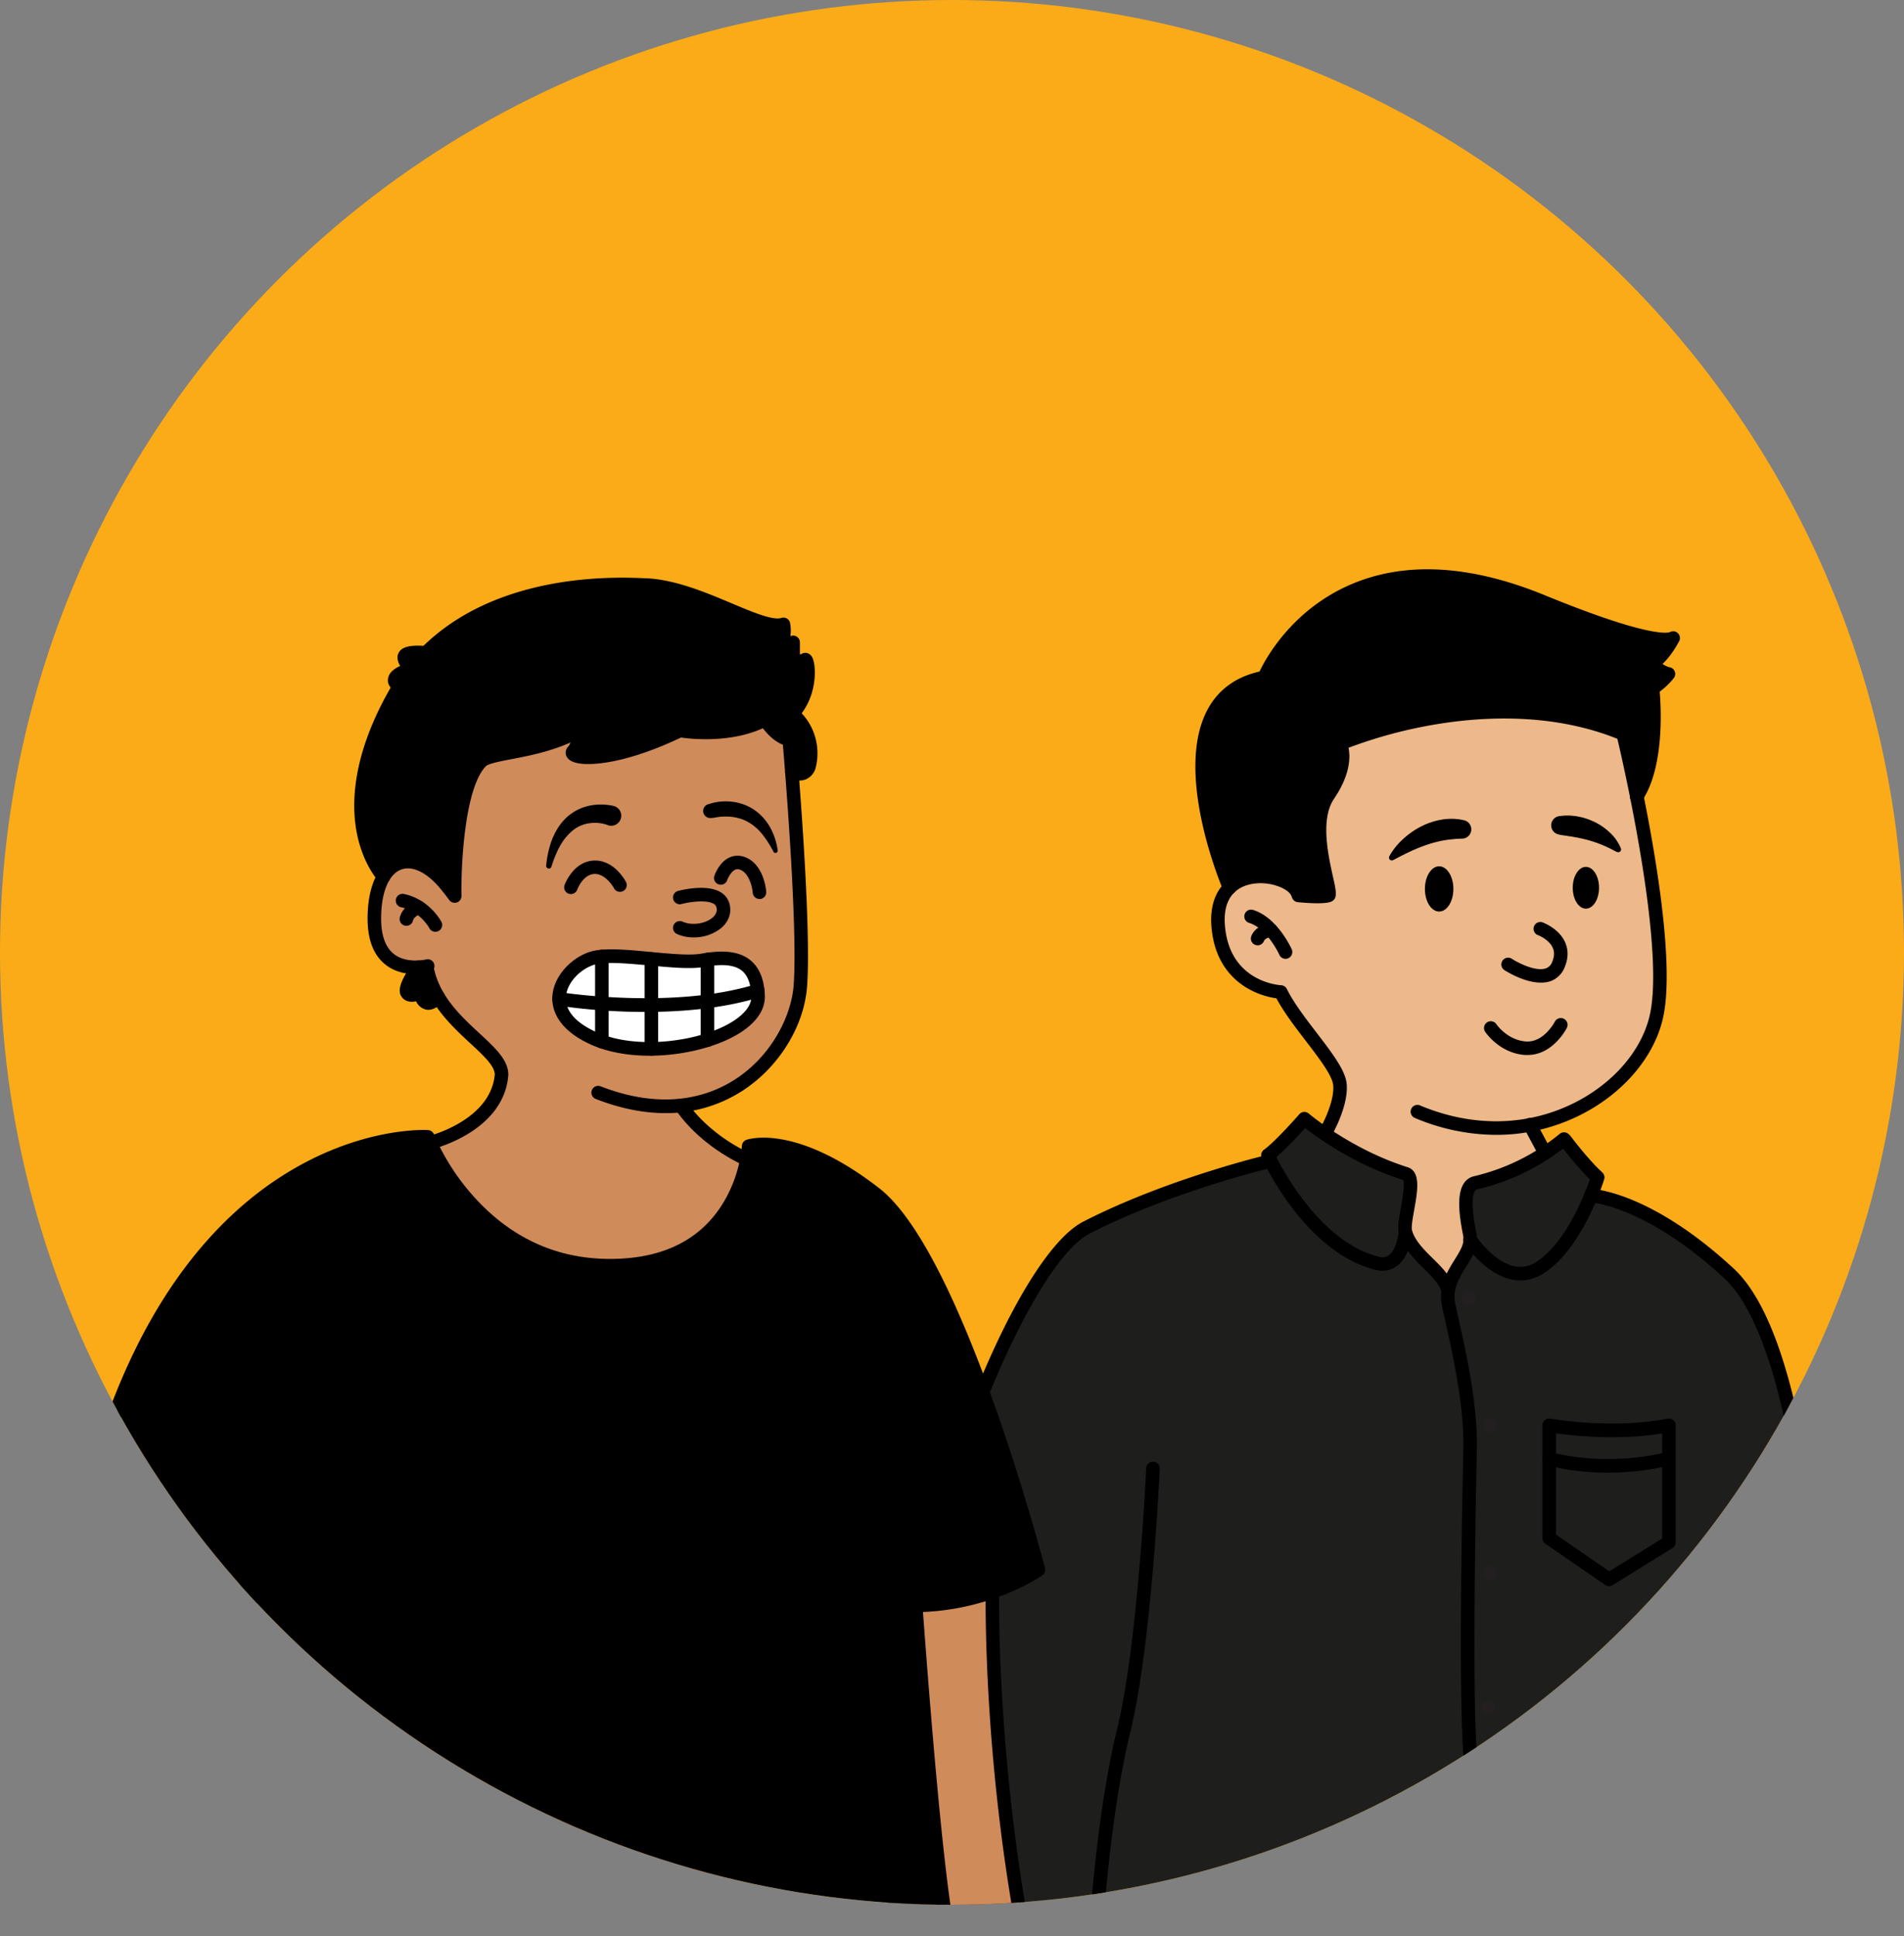 <svg id="Layer_1" data-name="Layer 1" xmlns="http://www.w3.org/2000/svg" xmlns:xlink="http://www.w3.org/1999/xlink" viewBox="0 0 1080 1097.86"><rect x="0" y="0" width="1080" height="1097.86" fill="#808080" stroke="none"/><defs><style>.cls-1{fill:none;}.cls-2{fill:#fbab18;}.cls-3{clip-path:url(#clip-path);}.cls-4{fill:#1e1e1d;}.cls-5{fill:#edb98a;}.cls-6{fill:#231f20;}.cls-7{fill:#d08b5b;}.cls-8{fill:#fff;}</style><clipPath id="clip-path" transform="translate(0)"><circle class="cls-1" cx="540" cy="540" r="540"/></clipPath></defs><title>emam-creative-team</title><circle class="cls-2" cx="540" cy="540" r="540"/><g class="cls-3"><path class="cls-4" d="M739.86,634.29l-19.94,20.14-.76,3.89s-91.23,28.07-109,41.89-70.77,104.87-87.3,201.66-19.44,188.82-19.44,188.82h531.39s.73-268.56-31.6-331.2S947.12,694.8,902.43,678l2.73-11.42L886,645.84s-32.16,23.87-51.1,25.68c0,0-4.6,14.89-1,34.52l-13.09,23.8L798,701.14s3.32-30.67,1-34.35S748.89,645.81,739.86,634.29Z" transform="translate(0)"/><path class="cls-5" d="M751.22,642.92s9.91-18.71,8.93-28.7-33.62-51.76-33.62-51.76-37.79-6.15-35.66-45.61c1.77-26.3,36.32-23.91,45.65-9.91l17.66.5S743,472,750,458.35s12.25-26.87,11-37c0,0,89.32-36.36,159.69-5.28,0,0,25.15,119.09,19.94,153.82S892.9,635.18,868,637.75l8,15s-28.86,16.41-40,18.65-2,35.89-2,35.89L821.2,729.17l-24-27s5.46-30.35,1.81-35.33S751.22,642.92,751.22,642.92Z" transform="translate(0)"/><path d="M697.09,502.56s-46.32-101.46,20-119.79c0,0,28.4-75.1,131.17-50.71,0,0,87.7,35,98.65,30.36l-8.54,14,7.21,6.63-8.87,7.87s4.9,41.09-7.21,58.94l-8.85-33.76S849.13,383.72,761,421.4c0,0-.56,21.68-11,37-5.3,7.27,4.14,49.09,4.14,49.09l-17.66-.5S719.18,489.09,697.09,502.56Z" transform="translate(0)"/><path d="M788.07,485.48A37.78,37.78,0,0,1,795.6,476a45.54,45.54,0,0,1,10-7.13c.92-.49,1.87-.93,2.83-1.37s1.95-.81,3-1.14a36,36,0,0,1,6.21-1.6,31.74,31.74,0,0,1,12.91.36,5.27,5.27,0,0,1-1,10.38l-.32,0a77.41,77.41,0,0,0-9.66.9c-1.59.26-3.2.59-4.8,1s-3.22.86-4.84,1.4a90,90,0,0,0-9.73,3.88c-3.25,1.49-6.56,3.21-9.86,4.94l-.13.06a1.59,1.59,0,0,1-2.14-2.17Z" transform="translate(0)"/><path d="M916.75,482.91c-1.31-.67-2.69-1.43-4-2.06s-2.69-1.26-4-1.79a68.3,68.3,0,0,0-8-2.74c-.65-.22-1.35-.33-2-.5l-1-.27c-.34-.08-.68-.12-1-.2-.67-.14-1.34-.27-2-.43l-2-.34-1-.2c-.33-.07-.68-.08-1-.14-.69-.09-1.37-.2-2.06-.32-1.38-.22-2.78-.33-4.2-.68l-.61-.15a5.27,5.27,0,0,1,.46-10.32c.86-.14,1.73-.21,2.6-.28a20.85,20.85,0,0,1,2.62-.08c.88,0,1.76.09,2.63.16a19.41,19.41,0,0,1,2.62.36c.87.17,1.74.33,2.6.53s1.7.51,2.55.77a20.76,20.76,0,0,1,2.49.93c.81.36,1.64.67,2.42,1.09a34.25,34.25,0,0,1,8.59,6.12,24.83,24.83,0,0,1,5.94,8.68,1.59,1.59,0,0,1-2.2,2Z" transform="translate(0)"/><path d="M873.92,557.14c-9.25,0-19.16-6.2-20.44-7a3.84,3.84,0,1,1,4.16-6.45c3.31,2.13,13.17,7.25,19,5.44a5.91,5.91,0,0,0,3.79-3.7c1.27-3,1.39-5.67.34-8-2.11-4.82-8.3-7.17-8.36-7.19a3.84,3.84,0,0,1,2.61-7.23c.38.14,9.33,3.46,12.79,11.34,1.9,4.34,1.8,9.09-.3,14.1a13.57,13.57,0,0,1-8.61,8.07A17,17,0,0,1,873.92,557.14Z" transform="translate(0)"/><path d="M866.51,598.18c-.45,0-.9,0-1.36,0-14.59-.95-22.52-12.83-22.85-13.33a3.85,3.85,0,0,1,6.43-4.22c.12.18,6.28,9.19,16.91,9.88,10.07.66,16.2-11,16.26-11.16a3.84,3.84,0,0,1,6.86,3.47C888.43,583.43,880.83,598.18,866.51,598.18Z" transform="translate(0)"/><ellipse cx="816.32" cy="504.02" rx="8.08" ry="12.83"/><ellipse cx="899.56" cy="503.36" rx="7.46" ry="11.85"/><path d="M820.84,733.68a3.84,3.84,0,0,1-3.56-2.39c-1.72-4.22-5.71-8.17-9.94-12.35a87,87,0,0,1-8.8-9.62,19.94,19.94,0,0,1-6,8.41,14,14,0,0,1-11.63,2.42l-.12,0c-40.23-9.53-64.09-61.35-65.08-63.55a3.84,3.84,0,0,1,1.27-4.72c5.36-3.81,16.28-15.8,20-20.1a3.83,3.83,0,0,1,5.38-.39c.24.2,24.08,20.33,56,30.39,7.7,2.43,5.73,13.47,3.82,24.15-.73,4.08-1.73,9.65-1.29,11.4a.83.83,0,0,1,0,.15c1.69,6,6.83,11.1,11.8,16,4.59,4.54,9.34,9.23,11.65,14.9a3.84,3.84,0,0,1-2.1,5A3.75,3.75,0,0,1,820.84,733.68Zm-38.39-21a6.29,6.29,0,0,0,5.39-1c3.72-2.82,5.18-10,5.5-13-.63-3.38.27-8.37,1.29-14.09.78-4.4,2.4-13.46,1.22-15.54-27.09-8.58-48.07-23.62-55.55-29.44-3.73,4.13-10.93,11.91-16.33,16.51C729.34,666.64,750.86,705.12,782.45,712.64Z" transform="translate(0)"/><path d="M837.53,1097.86a3.83,3.83,0,0,1-3.84-3.81c0-.59-.45-58.88-3.59-98.76-3.15-40.12-.15-169.92,0-176.1,0-23.88-6-50.92-10-68.83-.78-3.5-1.51-6.8-2.11-9.67-2.35-11.22,2.88-19.62,7.08-26.37,3-4.84,5.63-9,5-13-.06-.37-.17-.91-.29-1.56-2.09-10.75-3.64-22.58.63-28.89a9.24,9.24,0,0,1,5.93-4A119.47,119.47,0,0,0,884.58,643a3.84,3.84,0,0,1,5.13,5.72,125,125,0,0,1-51.83,25.63l-.12,0a1.54,1.54,0,0,0-1.08.78c-2,3-1.84,10.77.55,23.12.14.71.25,1.29.32,1.73,1.17,6.9-2.47,12.74-6,18.4-4,6.44-7.81,12.53-6.1,20.73.59,2.81,1.33,6.1,2.1,9.57,4.07,18.24,10.21,45.81,10.21,70.54v.09c0,1.35-3.14,135.53,0,175.37,3.16,40.16,3.6,98.72,3.61,99.3a3.84,3.84,0,0,1-3.82,3.87Z" transform="translate(0)"/><path d="M862.47,726a24.6,24.6,0,0,1-4.87-.49c-15.29-3.09-26.41-19.8-26.88-20.51a3.84,3.84,0,1,1,6.42-4.21c.1.14,9.87,14.75,22,17.19A16.39,16.39,0,0,0,872,715.14c16.63-11.17,27.05-38.45,29.82-46.46-8-7.77-16.52-19.15-16.91-19.67a3.84,3.84,0,1,1,6.16-4.6c.09.13,9.85,13.14,17.75,20.31a3.84,3.84,0,0,1,1.09,4c-.47,1.56-11.89,38.23-33.63,52.83A24.49,24.49,0,0,1,862.47,726Z" transform="translate(0)"/><path d="M503.39,1094.53h-.13a3.83,3.83,0,0,1-3.71-4c1.82-54.73,11.72-143.87,11.82-144.76,13.28-104.16,66.29-234.23,103.12-253.12,47.72-24.47,104.85-38,105.42-38.1a3.84,3.84,0,0,1,1.75,7.48c-.56.13-56.8,13.42-103.66,37.45-31.52,16.17-85.2,138.94-99,247.2-.09.83-9.95,89.68-11.76,144.1A3.85,3.85,0,0,1,503.39,1094.53Z" transform="translate(0)"/><path d="M1034.78,1097.86a3.84,3.84,0,0,1-3.84-3.84V987.39c-1.43-49.28-4.77-93.64-9.93-131.84-9.19-68-24-113.2-42.82-130.63-44.75-41.42-75.59-43.11-75.9-43.12a3.84,3.84,0,0,1,.26-7.68c1.35,0,33.72,1.54,80.86,45.17,42.42,39.27,52.8,184.72,55.21,267.94V1094A3.84,3.84,0,0,1,1034.78,1097.86Z" transform="translate(0)"/><path d="M975.58,1097.86a3.84,3.84,0,0,1-3.81-3.38c-.08-.69-8.31-69.55-7.7-126.2.62-57,15.38-102.47,15.53-102.92a3.84,3.84,0,1,1,7.3,2.4c-.15.44-14.55,44.86-15.14,100.6-.61,56.15,7.55,124.52,7.64,125.2a3.84,3.84,0,0,1-3.36,4.27A3.55,3.55,0,0,1,975.58,1097.86Z" transform="translate(0)"/><path d="M621.79,1097.86h-.22a3.84,3.84,0,0,1-3.62-4c0-.64,3.84-65,15.75-113.67,11.74-48,16.41-146.67,16.46-147.66a3.84,3.84,0,1,1,7.67.36c-.19,4.07-4.75,100.41-16.67,149.12-11.74,48-15.5,111.65-15.54,112.29A3.84,3.84,0,0,1,621.79,1097.86Z" transform="translate(0)"/><circle class="cls-6" cx="833.36" cy="736.03" r="3.91"/><circle class="cls-6" cx="845.39" cy="808.19" r="3.91"/><circle class="cls-6" cx="845.39" cy="891.62" r="3.91"/><circle class="cls-6" cx="844.33" cy="967.99" r="3.91"/><circle class="cls-6" cx="849.31" cy="1044.37" r="3.91"/><path d="M912.69,899.37a3.82,3.82,0,0,1-2.18-.68L876.58,875.3a3.83,3.83,0,0,1-1.66-3.16V808.19a3.82,3.82,0,0,1,1.38-3,3.86,3.86,0,0,1,3.15-.83c.35.06,34.89,6.22,66.42,0a3.84,3.84,0,0,1,4.59,3.77V874.5a3.85,3.85,0,0,1-1.82,3.27l-33.93,21A3.78,3.78,0,0,1,912.69,899.37ZM882.6,870.12l30.2,20.82,30-18.58V812.78c-25,4.05-50.12,1.33-60.18-.1Z" transform="translate(0)"/><path d="M912,835c-20.16,0-33.5-4-34.33-4.29a3.84,3.84,0,1,1,2.28-7.34c.43.14,29.3,8.74,65.82-.06a3.84,3.84,0,0,1,1.8,7.46A151.75,151.75,0,0,1,912,835Z" transform="translate(0)"/><path d="M848.64,643.46a119,119,0,0,1-46.14-9.6,3.84,3.84,0,1,1,3-7.08c29.92,12.56,61.21,11.94,88.1-1.76,21.74-11.08,37.48-29.41,42.1-49,9.68-41.11-18.43-157.77-18.72-159a3.84,3.84,0,0,1,7.47-1.81c1.18,4.86,28.82,119.64,18.73,162.52-5.13,21.81-22.36,42-46.09,54.13A106.1,106.1,0,0,1,848.64,643.46Z" transform="translate(0)"/><path d="M751.51,646.77a3.84,3.84,0,0,1-3.3-5.81c.14-.24,9-15.38,8-25.72-.51-5.45-8.1-15.35-15.44-24.93-6.15-8-12.5-16.31-16.74-24.25a46.24,46.24,0,0,1-16.22-5.57c-8.61-5-19.18-15.12-20.68-35.5-1.18-16,5.77-27.22,19.07-30.77,12.84-3.43,28.92,1.51,33.09,10.16a3.84,3.84,0,1,1-6.92,3.33c-2.12-4.38-13.79-8.85-24.19-6.07-6.74,1.8-14.54,7.22-13.39,22.78,2.37,32.26,30.69,34.14,31.9,34.21a3.84,3.84,0,0,1,3.25,2.13c3.87,7.84,10.51,16.5,16.93,24.88,8.73,11.39,16.27,21.23,17,28.88,1.21,12.87-8.66,29.66-9.08,30.37A3.85,3.85,0,0,1,751.51,646.77Z" transform="translate(0)"/><path d="M729.19,543.65a3.84,3.84,0,0,1-3.5-2.27c-.1-.23-6.83-14.91-17.18-18.11a3.84,3.84,0,0,1,2.27-7.34c13.72,4.24,21.59,21.58,21.92,22.31a3.86,3.86,0,0,1-1.94,5.08A4,4,0,0,1,729.19,543.65Z" transform="translate(0)"/><path d="M713.36,536a4,4,0,0,1-1.42-.27,3.85,3.85,0,0,1-2.14-5c2.44-6.1,9.81-7.15,10.65-7.25a3.84,3.84,0,0,1,.93,7.62c-1.19.16-3.85,1-4.45,2.49A3.84,3.84,0,0,1,713.36,536Z" transform="translate(0)"/><path d="M747.32,512.15c-3.84,0-8.13-.32-11.16-.61a3.84,3.84,0,1,1,.73-7.65,108.19,108.19,0,0,0,12.91.54c-.29-1.56-.76-3.67-1.19-5.62-3-13.44-8-35.92,1.72-50.23,10.65-15.69,6.85-24.19,6.49-24.92a3.67,3.67,0,0,1-.38-3.1,3.79,3.79,0,0,1,2.19-2.33c.89-.38,22.11-9.49,53-14.83,28.55-4.95,70.91-7.38,110.59,9.17a3.84,3.84,0,1,1-2.95,7.09c-37.92-15.81-78.64-13.47-106.13-8.73A262.89,262.89,0,0,0,764.91,424c1.09,5.23,1.08,15.21-8.22,28.91-7.84,11.56-3.3,32-.58,44.24,1.89,8.51,2.75,12.4-1,14.08C753.51,511.92,750.58,512.15,747.32,512.15Z" transform="translate(0)"/><path d="M697.42,507.2a3.83,3.83,0,0,1-3.53-2.33c-1.16-2.7-28.06-66.44-9.06-102.3,6-11.38,16-18.71,29.61-21.82,3.61-7.61,18.87-35.67,52.92-49.84,30.8-12.81,67.78-10.45,109.9,7,60.69,24.77,69.68,20.67,70,20.48a3.83,3.83,0,0,1,5.19,5.18c-.9,1.72-4.64,8.51-9.41,12.84a11.25,11.25,0,0,0,3.7,1.87,3.85,3.85,0,0,1,2.68,6.19,40.89,40.89,0,0,1-8,7.71c.81,9.46,2.6,42.77-9.83,61.61a3.84,3.84,0,1,1-6.41-4.23c12.74-19.31,8.41-58.62,8.37-59a3.83,3.83,0,0,1,2.2-3.92,17.07,17.07,0,0,0,4.12-3.09,44.59,44.59,0,0,1-6.07-4.56,3.84,3.84,0,0,1,1.54-6.56c1.66-.46,4.09-3,6.38-6.16-12.54-.94-35.12-8.05-67.44-21.23-40.19-16.66-75.18-19-104-7-35.87,14.91-49.49,47.23-49.62,47.56a3.86,3.86,0,0,1-2.82,2.31c-12.41,2.4-21,8.38-26.25,18.28-17.29,32.61,9.06,95.06,9.33,95.69a3.84,3.84,0,0,1-3.53,5.35Z" transform="translate(0)"/><path d="M876.4,657.61a3.82,3.82,0,0,1-3.38-2l-8.57-16a3.84,3.84,0,1,1,6.77-3.62l8.57,16a3.85,3.85,0,0,1-1.58,5.2A3.76,3.76,0,0,1,876.4,657.61Z" transform="translate(0)"/><path class="cls-7" d="M242.55,651.92s47.76-24,42-46.31-29.54-15.08-42-57.13c0,0-29.31,3.93-31.31-27.39s21.54-46.2,45-15.21c0,0-27.2-87.18,24.1-104.73s163-9.11,167.48,5.55,1.78,30,1.78,30,9,119.48,4.93,129.12S441.68,614,389,626.8c0,0,10.3,15.09,37.65,35.11s-80,97.12-80,97.12L219.62,687.57Z" transform="translate(0)"/><path class="cls-7" d="M51.53,881.16s-14.36,113,5.18,209.21h522.8S560.42,954.58,562.9,890.55,51.53,881.16,51.53,881.16Z" transform="translate(0)"/><path d="M242.58,644.58S98.42,629.86,45.22,872.76c0,0,25.64,39.94,98.2,28.62,0,0-18.08,94.25,5.9,189h387.5L519.24,907.71s37.77,5,69.79-17.65c0,0-47.2-174.74-89.6-210.76s-74.76-29.41-74.76-29.41-9.8,72.18-79.85,67.75S242.58,644.58,242.58,644.58Z" transform="translate(0)"/><polygon points="248.95 565.81 241.56 568.71 237.61 563.1 230.78 562.74 238.56 547.64 242.83 551.54 248.95 565.81"/><path d="M217.39,497.43S187,448,223.87,391.38c0,0-3.42-4.33-1.75-8.22s6.33-5.33,6.33-5.33-2-4.67-1.17-6.44,6.37-5.17,14.35-3.33c0,0,61.87-51,138-34.39,0,0,55.14,21.88,63.76,20.63s-.39,8.84-.39,8.84l7.17.42.71,10.52,7.2-.19s1.33,23.9-7.75,30.73c0,0,16.88,21.52,6.78,31.85s-8.78-1.45-8.78-1.45l-.66-15.66s-11.77-6.1-14.44-10.1c0,0-24.32,8.71-46.92,5.08,0,0-38.89,20.86-61.34,13.17,0,0,3.37-9,3.46-11.12,0,0-43.29,14.08-53.82,14.13,0,0-18.3,33.05-16.74,72.58C257.88,503.1,229.09,477.32,217.39,497.43Z" transform="translate(0)"/><path class="cls-8" d="M317.12,566.93s.95-23.64,29.61-22.86,62.08,0,62.08,0,20.54-1.06,22,21.75-57.33,28.93-57.33,28.93S324.39,599,317.12,566.93Z" transform="translate(0)"/><path d="M519.43,914.09a3.84,3.84,0,0,1,0-7.68,133.56,133.56,0,0,0,65.21-18.08c-6-22.36-48.84-176.16-90.52-208.53-36-28-58.82-27.73-65.83-26.74A85.34,85.34,0,0,1,417,685.76c-9.84,16.3-30.13,35.73-70.94,35.73-40.43,0-67.4-20.56-82.9-37.81A138.45,138.45,0,0,1,240,648.39c-8.68.11-40.39,2.16-76,24.94-38.46,24.59-89.52,79-114.72,198.87,1.44,2.46,6.27,9.35,17.81,15.42,13.15,6.9,37.77,14,80.82,9.46l6.16-44.33a3.84,3.84,0,0,1,7.61,1l-6.57,47.29a3.83,3.83,0,0,1-3.36,3.29,257.68,257.68,0,0,1-29.94,1.85c-65.83,0-79.49-30.51-80.11-32a3.84,3.84,0,0,1-.22-2.27C52.79,817.46,70.33,771.4,93.6,735.06c18.72-29.23,41.16-52.28,66.71-68.5,43.73-27.77,80.93-25.9,82.5-25.81a3.85,3.85,0,0,1,3.36,2.46A128.3,128.3,0,0,0,269,678.75c21,23.26,46.92,35.06,77,35.06,29.89,0,51.54-10.77,64.36-32a76.29,76.29,0,0,0,10.46-32.07,3.82,3.82,0,0,1,2.54-3.44c1.12-.4,28-9.37,75.4,27.45,46.8,36.34,92.06,208.06,94,215.35a3.85,3.85,0,0,1-1.52,4.12c-1.19.84-29.68,20.39-71.76,20.89Z" transform="translate(0)"/><path d="M536.81,1094.21A3.84,3.84,0,0,1,533,1091c-10.42-62.52-22.26-250.7-22.38-252.59a3.84,3.84,0,0,1,7.67-.48c.12,1.89,11.93,189.68,22.29,251.81a3.85,3.85,0,0,1-3.16,4.42A3.52,3.52,0,0,1,536.81,1094.21Z" transform="translate(0)"/><path d="M56.71,1094.21a3.85,3.85,0,0,1-3.79-3.22c-18.92-116.79-6.14-210.27-6-211.2a3.84,3.84,0,1,1,7.6,1.07c-.13.92-12.73,93.32,6,208.9a3.83,3.83,0,0,1-3.17,4.4A3.31,3.31,0,0,1,56.71,1094.21Z" transform="translate(0)"/><path d="M579.5,1094.21a3.83,3.83,0,0,1-3.77-3.16c-18.25-102.31-16.63-187.75-16.62-188.6a3.85,3.85,0,0,1,3.84-3.76H563a3.84,3.84,0,0,1,3.75,3.93c0,.84-1.61,85.56,16.5,187.08a3.84,3.84,0,0,1-3.11,4.45A3.13,3.13,0,0,1,579.5,1094.21Z" transform="translate(0)"/><path d="M149.31,1094.21a3.86,3.86,0,0,1-3.74-3,505.16,505.16,0,0,1-12.15-134.93c1.56-34,6.06-54.89,6.25-55.76a3.84,3.84,0,0,1,7.5,1.65c-.18.83-17.92,84.42,5.89,187.31a3.83,3.83,0,0,1-2.88,4.6A3.69,3.69,0,0,1,149.31,1094.21Z" transform="translate(0)"/><path d="M245.11,651.43a3.85,3.85,0,0,1-1-7.57c.42-.1,34.43-9.13,36.53-34.72-.11-4.85-6.45-10.71-13.77-17.48-10.69-9.89-24-22.2-28.11-40.4a3.84,3.84,0,0,1,7.49-1.7c3.59,15.88,15.41,26.81,25.84,36.46,8.71,8.06,16.24,15,16.24,23.25,0,.1,0,.2,0,.3-2.4,31.26-40.68,41.33-42.31,41.74A3.79,3.79,0,0,1,245.11,651.43Z" transform="translate(0)"/><path d="M235.73,552.32c-5,0-11.49-1-17-5.32-6.87-5.37-10.31-14.32-10.23-26.6.11-18.49,6.27-31.15,16.9-34.74,10-3.37,21.83,2.27,31.73,15.09a3.84,3.84,0,1,1-6.07,4.7c-7.81-10.11-16.48-14.78-23.2-12.52-7.22,2.44-11.59,12.73-11.68,27.52-.06,9.77,2.39,16.67,7.29,20.5,7.23,5.65,18,3.1,18.12,3.08a3.84,3.84,0,1,1,1.9,7.44A33.92,33.92,0,0,1,235.73,552.32Z" transform="translate(0)"/><path d="M217.58,500.93a3.81,3.81,0,0,1-2.77-1.19c-.37-.38-8.93-9.54-12.43-27.53C199.23,456,199.74,429,220.1,392.5c16.41-29.39,43.55-49.15,80.67-58.72,29.08-7.5,56-6.31,64.79-5.92l1,0c16.64.82,33.71,8,48.77,14.35,11.34,4.77,23.06,9.71,27.84,8.16a3.83,3.83,0,0,1,5,3,22.49,22.49,0,0,1,.16,7.35,3.83,3.83,0,0,1,5.4,3.5v6.71a5.16,5.16,0,0,0,.55.09,4.1,4.1,0,0,1,3.35-.77c1.74.36,3,1.68,3.68,3.91,1.6,5.09,1.86,19-6.57,30.28A33.23,33.23,0,0,1,462.74,435a1.6,1.6,0,0,1-.05.21,9.73,9.73,0,0,1-5.47,6.63c-4.51,1.91-9.3-.48-9.84-.75a3.84,3.84,0,0,1,3.57-6.81c.69.35,2.4.87,3.28.48.53-.22.86-1,1.06-1.62,3.62-15.67-7.75-25-8.23-25.45a3.85,3.85,0,0,1-.4-5.63c7.46-7.93,8.19-18.47,7.69-23.35a15.82,15.82,0,0,1-6.18-1.63,3.84,3.84,0,0,1-2.17-3.45v-5.45a14.71,14.71,0,0,1-4.85-2.76,3.84,3.84,0,0,1-.65-5.23,4.8,4.8,0,0,0,.32-1.84c-7.23-.08-16.87-4.14-28.48-9-14.48-6.1-30.88-13-46.14-13.75l-1-.05c-65.77-2.91-114.93,18.65-138.41,60.72-19.06,34.13-19.76,59.05-17,73.95,3,16,10.49,24.18,10.56,24.26a3.84,3.84,0,0,1-2.8,6.47Z" transform="translate(0)"/><path d="M377.47,631.14c-11.5,0-24.65-2.23-39.46-8a3.84,3.84,0,1,1,2.77-7.16c35.88,13.88,60.93,5.7,75.62-3.6,21.61-13.67,32.54-36.84,33.78-53.74,2.38-32.4-4.75-120.15-6.11-136.39-5.12-2-9.09-6.36-11.34-9.34-18.79,8.55-40.93,6.07-46.44,5.27-20.11,9.55-34.69,13.06-43.43,14.31-6.39.92-17.61,1.78-21-2.79a4.85,4.85,0,0,1,.38-6.3,7.29,7.29,0,0,0,1.34-2.41c-12,5.35-24.15,7.67-33.45,9.45-6.25,1.2-12.17,2.33-14.37,3.82-12.37,12.43-14.33,57.38-14,73.73a3.84,3.84,0,0,1-6.91,2.37l-2.67-3.55a3.84,3.84,0,0,1,.77-5.38,3.92,3.92,0,0,1,1.15-.59c.28-17,2.45-58.62,16.53-72.28a3.65,3.65,0,0,1,.36-.31c3.47-2.62,9.45-3.77,17.73-5.35,11.17-2.14,25.06-4.79,38-12.05a3.84,3.84,0,0,1,5.72,3.35A28.3,28.3,0,0,1,330,425.42c6.79.93,25.47-.91,54-14.64a3.86,3.86,0,0,1,2.34-.32c.26,0,26.51,4.52,45.83-5.81a3.83,3.83,0,0,1,5.11,1.43c1.39,2.31,6.09,8.56,11.08,9.51a3.83,3.83,0,0,1,3.1,3.44c.37,4.23,9,104,6.34,140.21-1.69,23-16.34,46.39-37.33,59.67A79.49,79.49,0,0,1,377.47,631.14Z" transform="translate(0)"/><path d="M243,572.56a7,7,0,0,1-2-.29,8.47,8.47,0,0,1-5-4.56,9.42,9.42,0,0,1-4.63,0,6.41,6.41,0,0,1-3.93-3.13c-2-3.58.33-9.79,6.86-18.47a3.84,3.84,0,0,1,6.14,4.62,49,49,0,0,0-5.62,9.34,10.81,10.81,0,0,0,1.68-.7,3.85,3.85,0,0,1,5.64,2.72,7.55,7.55,0,0,0,1,2.69,8.75,8.75,0,0,0,2.57-2.17,3.84,3.84,0,0,1,5.69,5.17C248.55,571,245.72,572.56,243,572.56Zm-8.63-10.95Z" transform="translate(0)"/><path d="M226.71,392.76a3.94,3.94,0,0,1-1.3-.22,8.57,8.57,0,0,1-4.92-4.44,6.51,6.51,0,0,1,.31-5.44c1.14-2.28,3.7-3.94,6.2-5.08-1.45-2.44-2.25-5.34-.54-8,1.95-3,7.19-4.07,15.57-3.2a3.84,3.84,0,1,1-.8,7.64,36.38,36.38,0,0,0-7.37,0,17.74,17.74,0,0,0,2.23,2.62,3.85,3.85,0,0,1-1.74,6.52,22.43,22.43,0,0,0-5.91,2.33,3.83,3.83,0,0,1-1.73,7.27Z" transform="translate(0)"/><path d="M323.85,506.94a3.83,3.83,0,0,1-3.61-5.16c.2-.54,5-13.28,16.53-13.84s18,11.51,18.23,12a3.84,3.84,0,1,1-6.78,3.6c0-.07-4.59-8.27-11.08-8s-9.65,8.73-9.69,8.82A3.84,3.84,0,0,1,323.85,506.94Z" transform="translate(0)"/><path d="M430.79,509.72a3.83,3.83,0,0,1-3.82-3.55c-.24-3-2-11.11-7.08-13a3.51,3.51,0,0,0-2.95,0c-2.37,1.11-4.08,4.78-4.5,6a3.84,3.84,0,0,1-7.27-2.46c.26-.79,2.74-7.74,8.46-10.45a11.26,11.26,0,0,1,9-.25c10.72,4,12,19,12,19.63a3.85,3.85,0,0,1-3.54,4.12Z" transform="translate(0)"/><path d="M393.45,531.51a23.1,23.1,0,0,1-9.44-1.92,3.84,3.84,0,0,1,3.17-7c5.06,2.29,12.62,1.31,16.85-2.18,2.1-1.73,2.89-3.7,2.38-5.86a3.18,3.18,0,0,0-1.61-2.1c-4-2.37-13.28-1.17-18.21.14a3.84,3.84,0,0,1-2-7.42c1.63-.44,16.08-4.11,24.12.68a10.89,10.89,0,0,1,5.16,6.91c1.2,5-.6,10-4.95,13.57A24.79,24.79,0,0,1,393.45,531.51Z" transform="translate(0)"/><path d="M368.4,598.59c-11.94,0-23.75-2-33.6-6.48-19.85-9.11-22-21.23-21.45-27.64,1-12.06,11.94-22.17,22-25,7.72-2.15,20.42-1,33.87.31,10.86,1,22.09,2.08,28.58.94h0c8.91-1.56,20.11-2.54,27.81,3.71,5.16,4.18,7.92,11,8.23,20.16.25,7.48-4.3,14.54-13.14,20.42C408.5,593.16,388.27,598.59,368.4,598.59ZM346.66,546a36.55,36.55,0,0,0-9.23.9c-7.37,2.06-15.74,9.59-16.42,18.19-.61,7.73,5.26,14.66,17,20,23.27,10.68,60.62,5.38,78.47-6.49,4.54-3,9.91-7.86,9.71-13.76-.23-6.88-2-11.74-5.39-14.46-5.29-4.29-14.35-3.38-21.65-2.1h0c-7.5,1.31-18.73.26-30.62-.86C360.84,546.73,353,546,346.66,546Zm51.82-1.46h0Z" transform="translate(0)"/><path d="M341.4,594.46a3.84,3.84,0,0,1-3.85-3.84V542.15a3.85,3.85,0,0,1,7.69,0v48.47A3.84,3.84,0,0,1,341.4,594.46Z" transform="translate(0)"/><path d="M369.48,598.56a3.84,3.84,0,0,1-3.84-3.84v-51a3.84,3.84,0,0,1,7.68,0v51A3.84,3.84,0,0,1,369.48,598.56Z" transform="translate(0)"/><path d="M401.27,593.62a3.84,3.84,0,0,1-3.84-3.84V544.07a3.84,3.84,0,1,1,7.68,0v45.71A3.84,3.84,0,0,1,401.27,593.62Z" transform="translate(0)"/><path d="M366.29,573.76a343.13,343.13,0,0,1-49.77-3.58,3.84,3.84,0,0,1,1.22-7.59c.63.1,63.94,10,110.94-4.51a3.84,3.84,0,1,1,2.27,7.34C410.07,571.88,386.55,573.76,366.29,573.76Z" transform="translate(0)"/><path d="M344.83,467.83c.06,0,0,0,0,0l-.1,0-.26-.1-.57-.19c-.39-.13-.81-.25-1.23-.35a24.45,24.45,0,0,0-2.58-.48,21.54,21.54,0,0,0-5.26,0,19.09,19.09,0,0,0-9.74,4,29.72,29.72,0,0,0-7.44,9c-.49.89-1,1.82-1.43,2.74s-.86,1.9-1.26,2.87-.78,2-1.14,2.95l-1,3,0,0a1.53,1.53,0,0,1-3-.65,58,58,0,0,1,2.82-13.24c.43-1.07.77-2.19,1.3-3.24l.75-1.61.86-1.57a31,31,0,0,1,4.3-5.93,27.4,27.4,0,0,1,13.05-7.86,30.77,30.77,0,0,1,7.69-1,31.68,31.68,0,0,1,3.89.2c.65.07,1.3.16,2,.28l1,.2.53.13.29.07.37.11a5.7,5.7,0,0,1-3.79,10.75Z" transform="translate(0)"/><path d="M401.87,456c.43-.16.66-.23,1-.33l.86-.26c.57-.16,1.13-.29,1.69-.41a30.33,30.33,0,0,1,3.42-.51,30.76,30.76,0,0,1,6.91.15,28,28,0,0,1,12.91,5.13,30,30,0,0,1,5,4.73A30.69,30.69,0,0,1,437.3,470a36.93,36.93,0,0,1,3.83,12.17,1.27,1.27,0,0,1-1.09,1.44,1.3,1.3,0,0,1-1.31-.67h0a59.73,59.73,0,0,0-6.26-9.81,28,28,0,0,0-8.07-7,20.9,20.9,0,0,0-4.69-2,25.71,25.71,0,0,0-5-1,30.07,30.07,0,0,0-5.2-.07c-.87,0-1.74.15-2.6.27-.43.06-.86.13-1.27.21l-.62.11-.48.09-1.12.05a4,4,0,0,1-1.54-7.84Z" transform="translate(0)"/><path d="M246.94,528.32a3.83,3.83,0,0,1-3.4-2.05c-.08-.16-5.28-9.62-16-11.86a3.84,3.84,0,1,1,1.57-7.52c14.44,3,21,15.29,21.28,15.81a3.85,3.85,0,0,1-3.41,5.62Z" transform="translate(0)"/><path d="M230.54,524.93a4.17,4.17,0,0,1-1-.12,3.84,3.84,0,0,1-2.74-4.69c1.48-5.66,6.86-8.48,9.81-9.26a3.84,3.84,0,0,1,2,7.42c-.13,0-3.67,1.1-4.37,3.78A3.84,3.84,0,0,1,230.54,524.93Z" transform="translate(0)"/><path d="M422,660.42a3.77,3.77,0,0,1-1.69-.39c-26-12.81-36.84-30.5-37.29-31.25a3.84,3.84,0,0,1,6.58-4c.13.21,10.3,16.59,34.1,28.32a3.84,3.84,0,0,1-1.7,7.28Z" transform="translate(0)"/></g></svg>